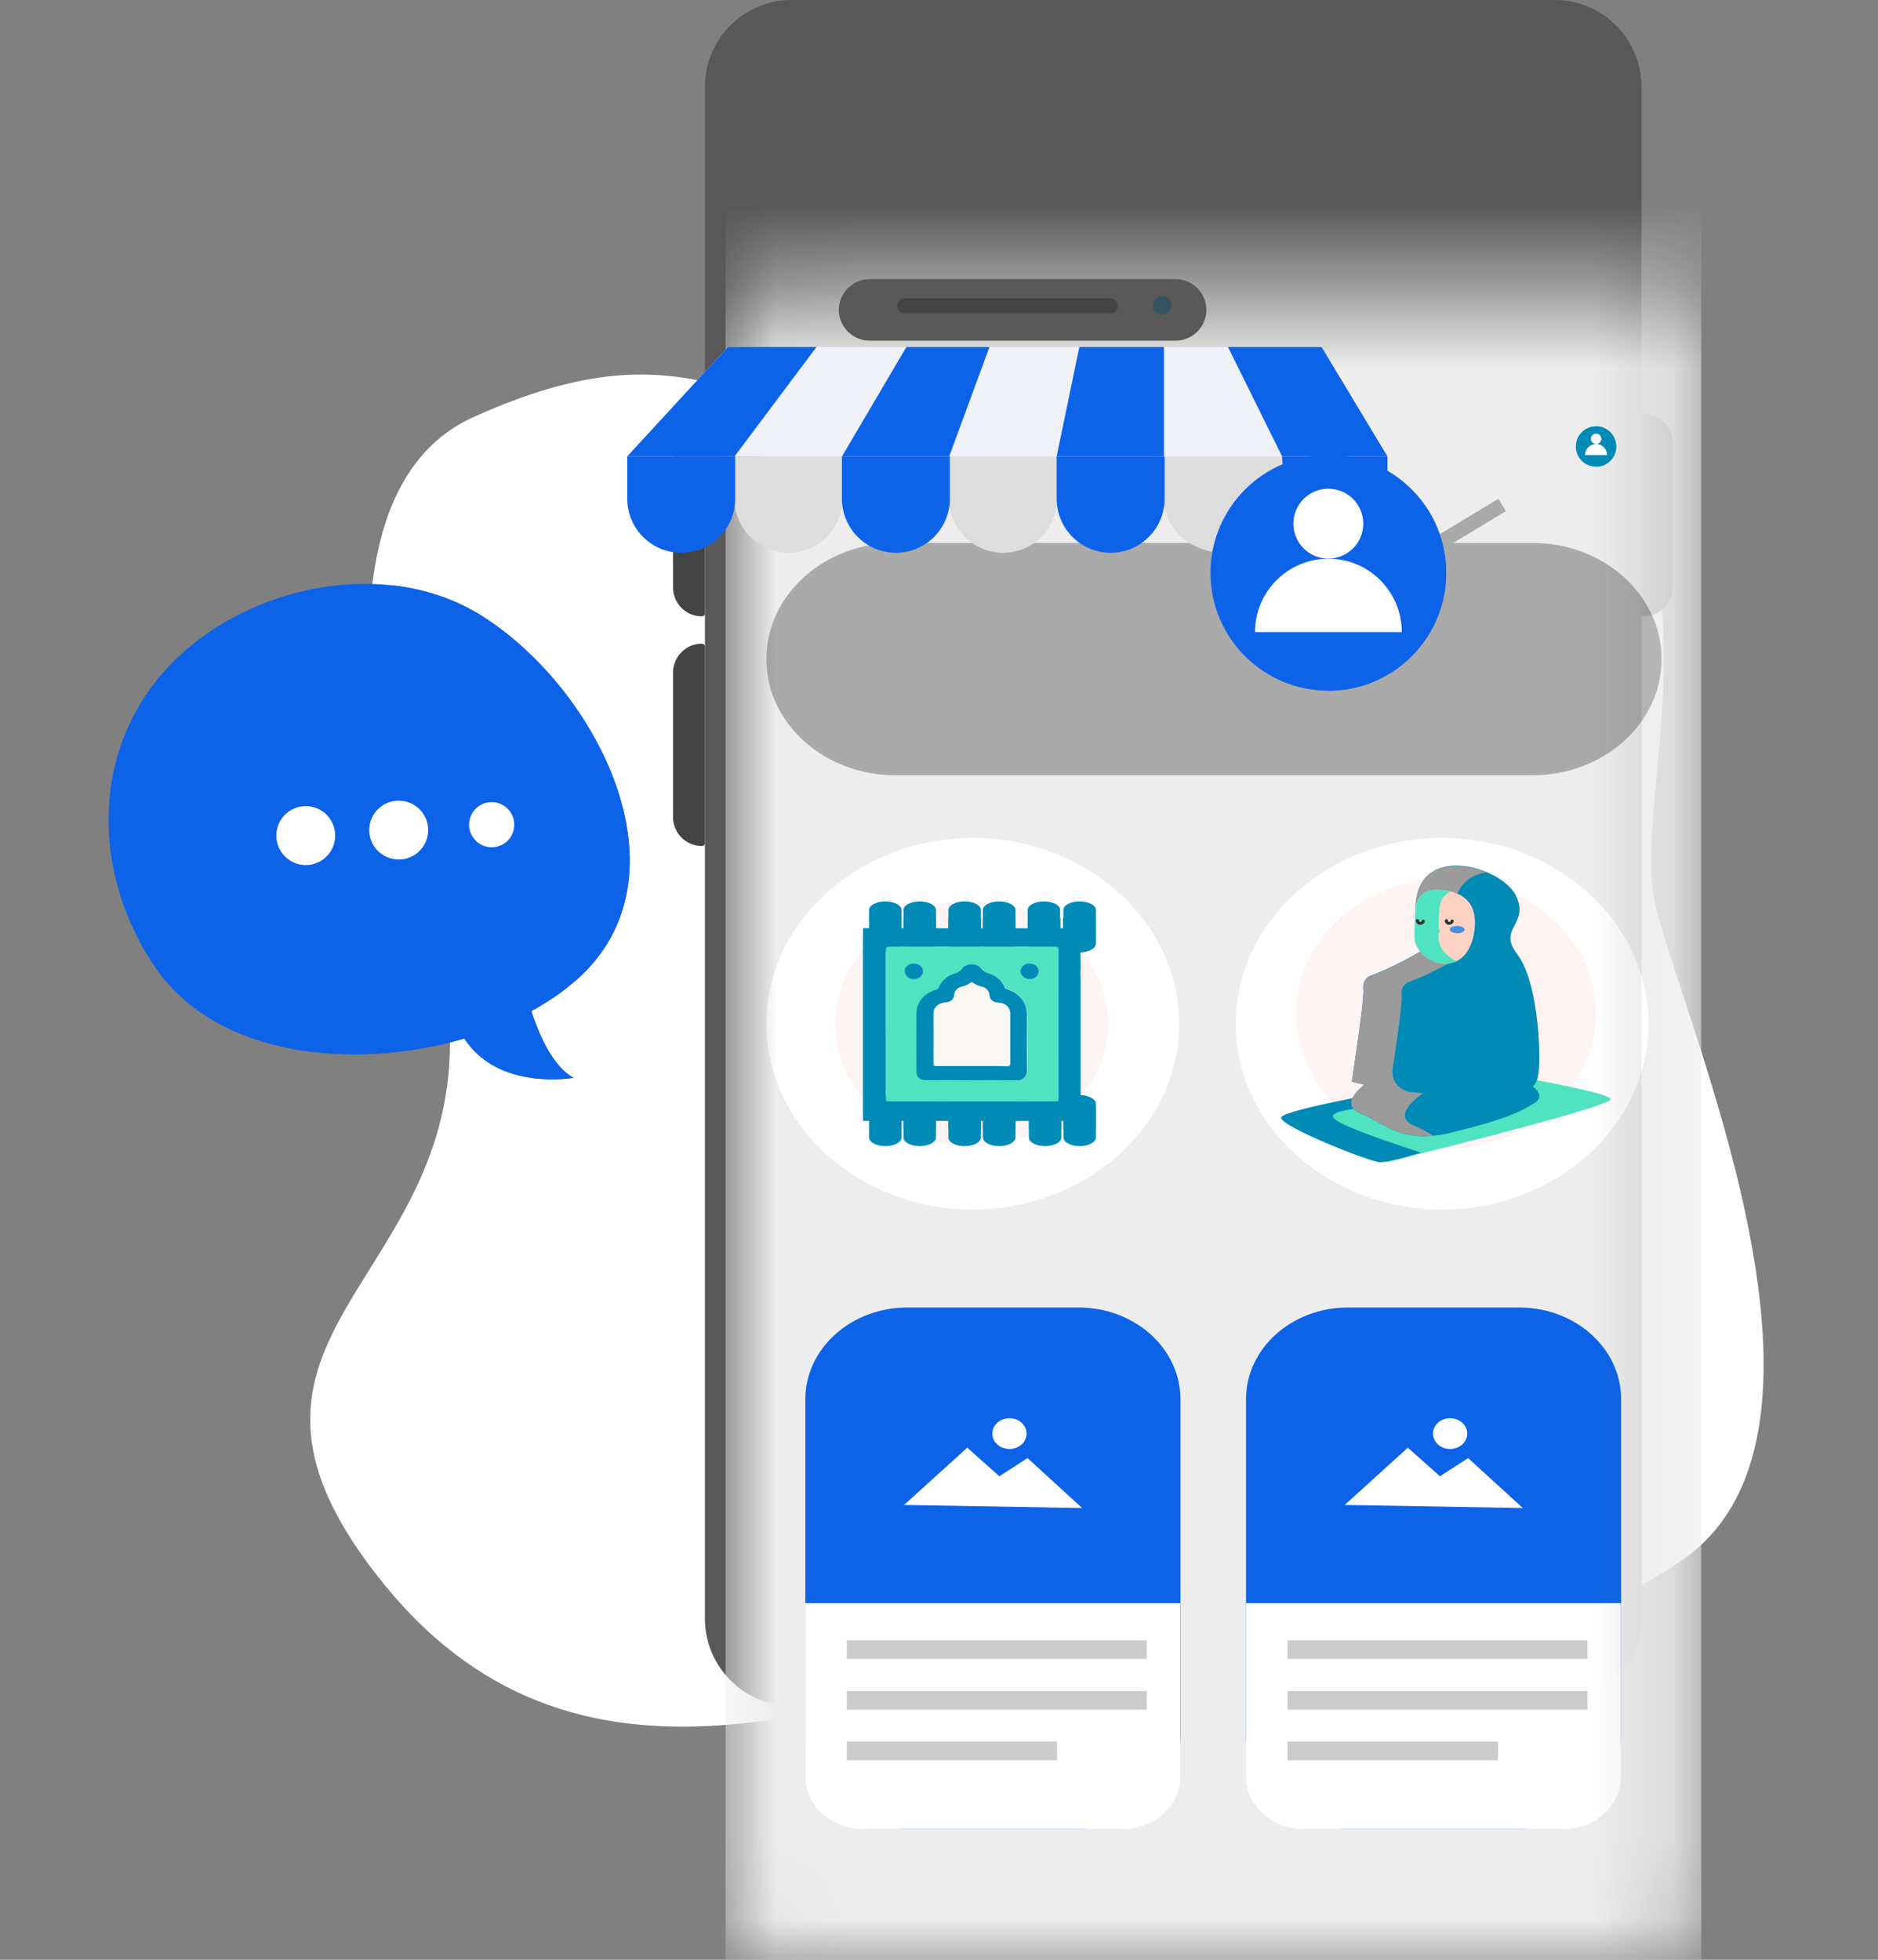 <svg width="23" height="24" viewBox="0 0 23 24" fill="none" xmlns="http://www.w3.org/2000/svg">
<rect x="0" y="0" width="23" height="24" fill="#808080" stroke="none"/>
<path d="M5.511 12.764C5.511 12.764 3.092 6.322 5.804 5.105C8.515 3.889 9.023 5.178 11.626 5.306C14.228 5.434 16.796 3.789 19.027 5.105C21.258 6.421 19.984 9.728 20.265 11.044C20.546 12.36 22.89 17.505 20.615 19.096C18.339 20.687 16.759 19.125 13.685 19.952C10.612 20.778 7.161 22.414 4.713 19.413C2.264 16.411 5.511 15.789 5.511 12.764Z" fill="white"/>
<mask id="mask0_1445_60" style="mask-type:alpha" maskUnits="userSpaceOnUse" x="0" y="0" width="23" height="22">
<path d="M0 0.661V14.398L4.839 19.557C4.934 19.666 5.031 19.77 5.129 19.866L5.15 19.889L5.151 19.889C7.563 22.224 10.792 20.73 13.686 19.951C16.759 19.125 18.34 20.687 20.616 19.096C20.697 19.039 20.77 18.977 20.84 18.912L20.841 18.912L22.972 17.192V0.661H0Z" fill="#FF00F8"/>
</mask>
<g mask="url(#mask0_1445_60)">
<path d="M10.421 14.263C10.583 13.796 12.59 15.824 13.765 15.721C13.652 15.059 10.011 12.645 10.333 11.875C10.628 11.171 13.191 13.007 14.725 14.041C13.706 12.889 11.124 10.506 11.61 9.944C12.02 9.469 14.815 12.065 15.991 13.081C15.88 12.84 13.364 9.331 13.979 8.789C14.828 8.041 17.378 12.494 17.825 13.299C18.523 14.555 18.943 19.328 18.208 19.794C18.208 19.794 13.813 20.266 13.413 20.018C10.87 18.439 10.202 14.896 10.421 14.263Z" fill="#FFD3C4"/>
<path d="M16.03 13.665C16.618 14.347 18.646 17.927 18.309 14.907C17.713 12.248 16.163 9.902 16.163 9.902L16.03 13.665Z" fill="#FFC2A6"/>
</g>
<path d="M20.104 1.065V19.825C20.104 20.412 19.628 20.889 19.04 20.89H19.039H9.698C9.414 20.89 9.142 20.777 8.943 20.574C8.745 20.375 8.633 20.105 8.633 19.825V1.065C8.632 0.477 9.109 0 9.697 0H9.698H19.041C19.214 0 19.379 0.042 19.524 0.116C19.88 0.299 20.104 0.665 20.104 1.065Z" fill="#585858"/>
<path d="M8.597 7.548C8.402 7.548 8.244 7.391 8.243 7.196V7.194V5.423C8.243 5.228 8.4 5.07 8.595 5.07H8.597C8.617 5.07 8.633 5.086 8.633 5.106V7.513C8.633 7.532 8.616 7.548 8.597 7.548ZM20.131 7.548C20.325 7.548 20.483 7.391 20.484 7.196V7.194V5.423C20.484 5.228 20.327 5.07 20.132 5.07H20.131C20.111 5.07 20.095 5.086 20.095 5.106V7.513C20.095 7.532 20.111 7.548 20.131 7.548ZM8.597 10.361C8.402 10.361 8.244 10.204 8.243 10.009V10.007V8.236C8.243 8.041 8.4 7.883 8.595 7.883H8.597C8.617 7.883 8.633 7.899 8.633 7.919V10.326C8.633 10.346 8.616 10.361 8.597 10.361Z" fill="#444444"/>
<mask id="mask1_1445_60" style="mask-type:alpha" maskUnits="userSpaceOnUse" x="8" y="3" width="13" height="21">
<path d="M20.835 4.115V23.401C20.835 23.732 20.538 24 20.171 24H20.169H9.551C9.298 24 9.066 23.87 8.954 23.665V23.663C8.909 23.582 8.886 23.492 8.886 23.401V4.115C8.885 3.785 9.183 3.516 9.55 3.516H9.551H20.169C20.283 3.516 20.393 3.543 20.487 3.589H20.489C20.703 3.695 20.835 3.896 20.835 4.115V4.115Z" fill="#FB06B0"/>
</mask>
<g mask="url(#mask1_1445_60)">
<path d="M20.835 0.384V27.304C20.835 27.635 20.538 27.903 20.171 27.903H20.169H9.551C9.298 27.903 9.066 27.773 8.954 27.568V27.566C8.909 27.485 8.886 27.395 8.886 27.304V0.385C8.885 0.054 9.183 -0.214 9.55 -0.214H9.551H20.169C20.283 -0.214 20.393 -0.188 20.487 -0.141H20.489C20.703 -0.036 20.835 0.166 20.835 0.385V0.384Z" fill="#EDEDED"/>
<path d="M18.771 9.494H10.966C10.094 9.494 9.386 8.859 9.386 8.073V8.072C9.385 7.287 10.092 6.65 10.964 6.649H10.966H18.769C19.641 6.649 20.348 7.285 20.349 8.07V8.072C20.351 8.856 19.642 9.494 18.771 9.494Z" fill="#AAAAAA"/>
<path d="M17.661 14.813C16.27 14.813 15.133 13.789 15.133 12.537C15.133 11.285 16.27 10.262 17.661 10.262C19.052 10.262 20.189 11.285 20.189 12.537C20.191 13.787 19.052 14.813 17.661 14.813Z" fill="white"/>
<path d="M17.707 10.76C18.721 10.76 19.543 11.5 19.543 12.412C19.543 13.325 18.721 14.065 17.707 14.065C16.693 14.065 15.871 13.325 15.871 12.412C15.871 11.5 16.693 10.76 17.707 10.76Z" fill="#FFF4F4"/>
<path d="M15.69 13.686L16.985 14.231C18.84 13.771 19.752 13.512 19.725 13.458C19.698 13.404 19.224 13.295 18.305 13.134L15.69 13.686H15.69Z" fill="#50E3C2"/>
<path d="M16.327 13.683C16.292 13.613 16.55 13.565 17.103 13.537L18.446 13.166L18.305 13.134C16.56 13.43 15.69 13.613 15.69 13.688C15.69 13.799 16.785 14.233 16.901 14.233C16.978 14.233 17.147 14.194 17.402 14.115C16.723 13.894 16.363 13.752 16.327 13.683Z" fill="#008AB6"/>
<path d="M16.752 13.254C16.752 13.254 16.365 13.512 16.664 13.636C16.964 13.759 17.17 14.019 17.777 13.87C18.386 13.722 18.588 13.626 18.696 13.565C18.804 13.503 19.018 13.428 18.627 13.209C18.236 12.99 16.752 13.254 16.752 13.254Z" fill="#008AB6"/>
<path d="M17.319 13.785C17.022 13.663 17.407 13.403 17.407 13.403C17.407 13.403 17.548 13.235 18.731 13.272C18.702 13.253 18.667 13.231 18.625 13.207C18.234 12.99 16.75 13.252 16.75 13.252C16.75 13.252 16.363 13.51 16.662 13.633C16.922 13.74 17.111 13.95 17.554 13.907C17.477 13.862 17.402 13.819 17.32 13.785H17.319Z" fill="#9B9B9B"/>
<path d="M17.423 11.637C17.423 11.637 17.036 11.865 16.778 11.951C16.778 11.951 16.683 11.989 16.697 12.112C16.712 12.238 16.556 13.244 16.556 13.244C16.556 13.244 17.119 13.396 17.587 13.39C18.055 13.385 18.7 13.317 18.7 13.317C18.7 13.317 18.834 13.372 18.849 13.068C18.864 12.765 18.822 12 18.579 11.682C18.335 11.364 18.741 11.32 18.564 10.965C18.387 10.609 17.335 10.297 17.34 11.133C17.335 11.135 17.302 11.553 17.423 11.637Z" fill="#008AB6"/>
<path d="M17.265 13.376C17.013 13.31 17.057 13.084 17.057 13.084C17.057 13.084 17.177 12.313 17.165 12.189C17.152 12.066 17.246 12.028 17.246 12.028C17.504 11.942 17.89 11.714 17.89 11.714C17.77 11.628 17.803 11.21 17.803 11.21C17.801 10.864 17.98 10.716 18.203 10.684C17.834 10.531 17.331 10.559 17.335 11.137C17.335 11.137 17.302 11.553 17.423 11.641C17.423 11.641 17.036 11.869 16.778 11.955C16.778 11.955 16.683 11.993 16.697 12.116C16.712 12.242 16.556 13.248 16.556 13.248C16.556 13.248 16.893 13.338 17.265 13.376Z" fill="#9B9B9B"/>
<path d="M17.512 10.903C17.512 10.903 18.157 10.81 18.053 11.426C17.947 12.04 17.315 11.79 17.327 11.463C17.336 11.136 17.302 10.974 17.512 10.903Z" fill="#FFD3C4"/>
<path d="M17.616 11.463C17.626 11.156 17.599 10.995 17.765 10.918C17.634 10.887 17.51 10.903 17.51 10.903C17.302 10.975 17.335 11.136 17.322 11.463C17.314 11.689 17.616 11.879 17.836 11.77C17.709 11.712 17.612 11.594 17.616 11.463Z" fill="#50E3C2"/>
<path d="M17.755 11.379C17.751 11.403 17.79 11.426 17.84 11.428C17.89 11.432 17.934 11.413 17.938 11.388C17.942 11.364 17.903 11.341 17.853 11.339C17.801 11.338 17.757 11.355 17.755 11.379Z" fill="#4A90E2"/>
<path d="M17.713 11.255C17.715 11.255 17.715 11.255 17.713 11.255C17.726 11.255 17.734 11.265 17.732 11.274C17.732 11.282 17.738 11.289 17.747 11.291C17.751 11.291 17.755 11.289 17.759 11.287C17.761 11.285 17.763 11.281 17.765 11.278C17.765 11.268 17.776 11.261 17.786 11.261C17.796 11.261 17.805 11.271 17.803 11.28C17.803 11.293 17.794 11.306 17.784 11.313C17.773 11.322 17.759 11.326 17.744 11.325C17.715 11.322 17.693 11.299 17.695 11.272C17.697 11.263 17.705 11.255 17.713 11.255ZM17.36 11.255C17.373 11.255 17.381 11.265 17.379 11.274C17.379 11.282 17.385 11.289 17.393 11.291C17.398 11.291 17.401 11.289 17.406 11.287C17.408 11.285 17.41 11.281 17.412 11.278C17.412 11.268 17.422 11.261 17.433 11.261C17.443 11.261 17.451 11.271 17.45 11.28C17.45 11.293 17.441 11.306 17.431 11.313C17.42 11.322 17.405 11.326 17.391 11.325C17.361 11.322 17.339 11.299 17.341 11.272C17.341 11.263 17.349 11.255 17.36 11.255Z" fill="#333333"/>
<path d="M17.537 11.45H17.526C17.491 11.447 17.459 11.431 17.437 11.405C17.427 11.392 17.429 11.371 17.445 11.362C17.46 11.352 17.483 11.354 17.493 11.369C17.504 11.38 17.518 11.388 17.532 11.39C17.549 11.392 17.564 11.386 17.576 11.377C17.591 11.366 17.612 11.366 17.624 11.379C17.637 11.392 17.637 11.411 17.622 11.424C17.598 11.44 17.568 11.449 17.537 11.45Z" fill="#50E3C2"/>
<path d="M11.914 14.813C10.523 14.813 9.386 13.789 9.386 12.537C9.386 11.285 10.523 10.262 11.914 10.262C13.305 10.262 14.442 11.285 14.442 12.537C14.444 13.787 13.305 14.813 11.914 14.813Z" fill="white"/>
<path d="M11.9 11.033C12.822 11.033 13.569 11.705 13.569 12.535C13.569 13.365 12.822 14.038 11.9 14.038C10.978 14.038 10.23 13.365 10.23 12.535C10.23 11.705 10.978 11.033 11.9 11.033Z" fill="#FFF4F4"/>
<path d="M13.222 13.411C13.33 13.411 13.421 13.458 13.421 13.516V13.931C13.421 13.989 13.33 14.036 13.222 14.036C13.114 14.036 13.024 13.989 13.024 13.931V13.516C13.02 13.458 13.111 13.411 13.222 13.411Z" fill="#008AB6"/>
<path d="M13.023 13.57H13.421V13.832H13.023V13.57Z" fill="#008AB6"/>
<path d="M12.8 13.411C12.907 13.411 12.998 13.458 12.998 13.516V13.931C12.998 13.989 12.907 14.036 12.8 14.036C12.692 14.036 12.601 13.989 12.601 13.931V13.516C12.601 13.458 12.688 13.411 12.8 13.411Z" fill="#008AB6"/>
<path d="M12.601 13.57H12.998V13.832H12.601V13.57Z" fill="#008AB6"/>
<path d="M12.237 13.411C12.345 13.411 12.436 13.458 12.436 13.516V13.931C12.436 13.989 12.345 14.036 12.237 14.036C12.129 14.036 12.038 13.989 12.038 13.931V13.516C12.038 13.458 12.126 13.411 12.237 13.411Z" fill="#008AB6"/>
<path d="M12.038 13.57H12.435V13.832H12.038V13.57Z" fill="#008AB6"/>
<path d="M11.814 13.411C11.922 13.411 12.013 13.458 12.013 13.516V13.931C12.013 13.989 11.922 14.036 11.814 14.036C11.706 14.036 11.615 13.989 11.615 13.931V13.516C11.615 13.458 11.706 13.411 11.814 13.411Z" fill="#008AB6"/>
<path d="M11.615 13.57H12.013V13.832H11.615V13.57Z" fill="#008AB6"/>
<path d="M11.263 13.411C11.371 13.411 11.462 13.458 11.462 13.516V13.931C11.462 13.989 11.371 14.036 11.264 14.036C11.156 14.036 11.065 13.989 11.065 13.931V13.516C11.068 13.458 11.156 13.411 11.264 13.411H11.263Z" fill="#008AB6"/>
<path d="M11.065 13.57H11.462V13.832H11.065V13.57Z" fill="#008AB6"/>
<path d="M10.842 13.411C10.95 13.411 11.041 13.458 11.041 13.516V13.931C11.041 13.989 10.95 14.036 10.842 14.036C10.735 14.036 10.644 13.989 10.644 13.931V13.516C10.644 13.458 10.731 13.411 10.842 13.411Z" fill="#008AB6"/>
<path d="M10.644 13.57H11.041V13.832H10.644V13.57Z" fill="#008AB6"/>
<path d="M10.842 11.664C10.735 11.664 10.644 11.617 10.644 11.559V11.143C10.644 11.085 10.735 11.039 10.842 11.039C10.95 11.039 11.041 11.085 11.041 11.143V11.559C11.038 11.617 10.95 11.664 10.842 11.664Z" fill="#008AB6"/>
<path d="M10.644 11.243H11.041V11.505H10.644V11.243Z" fill="#008AB6"/>
<path d="M11.263 11.664C11.155 11.664 11.065 11.617 11.065 11.559V11.143C11.065 11.085 11.156 11.039 11.264 11.039C11.371 11.039 11.462 11.085 11.462 11.143V11.559C11.462 11.617 11.375 11.664 11.264 11.664H11.263Z" fill="#008AB6"/>
<path d="M11.066 11.243H11.464V11.505H11.066V11.243Z" fill="#008AB6"/>
<path d="M11.814 11.664C11.706 11.664 11.615 11.617 11.615 11.559V11.143C11.615 11.085 11.706 11.039 11.814 11.039C11.922 11.039 12.013 11.085 12.013 11.143V11.559C12.013 11.617 11.922 11.664 11.814 11.664Z" fill="#008AB6"/>
<path d="M11.615 11.243H12.013V11.505H11.615V11.243Z" fill="#008AB6"/>
<path d="M12.237 11.664C12.129 11.664 12.038 11.617 12.038 11.559V11.143C12.038 11.085 12.129 11.039 12.237 11.039C12.345 11.039 12.436 11.085 12.436 11.143V11.559C12.436 11.617 12.345 11.664 12.237 11.664Z" fill="#008AB6"/>
<path d="M12.038 11.243H12.435V11.505H12.038V11.243Z" fill="#008AB6"/>
<path d="M12.785 11.664C12.677 11.664 12.586 11.617 12.586 11.559V11.143C12.586 11.085 12.677 11.039 12.785 11.039C12.892 11.039 12.983 11.085 12.983 11.143V11.559C12.983 11.617 12.896 11.664 12.785 11.664Z" fill="#008AB6"/>
<path d="M12.59 11.243H12.987V11.505H12.59V11.243Z" fill="#008AB6"/>
<path d="M13.222 11.664C13.114 11.664 13.023 11.617 13.023 11.559V11.143C13.023 11.085 13.114 11.039 13.222 11.039C13.33 11.039 13.421 11.085 13.421 11.143V11.559C13.417 11.617 13.33 11.664 13.222 11.664Z" fill="#008AB6"/>
<path d="M13.019 11.243H13.416V11.505H13.019V11.243Z" fill="#008AB6"/>
<path d="M10.568 13.224V13.119V12.7V12.595V12.176V12.071V11.652V11.547C10.568 11.487 10.57 11.426 10.57 11.366H11.046C11.048 11.366 11.05 11.368 11.053 11.368H11.298C11.3 11.368 11.302 11.368 11.304 11.366H11.393C11.441 11.366 11.489 11.368 11.537 11.368H13.233C13.233 11.399 13.235 11.429 13.235 11.461C13.233 11.583 13.231 11.703 13.235 11.824V11.871C13.231 11.91 13.233 11.95 13.235 11.987V13.565C13.235 13.619 13.233 13.673 13.233 13.727H12.988C12.961 13.729 12.934 13.724 12.907 13.731H12.759C12.755 13.729 12.753 13.729 12.749 13.727H12.506C12.504 13.727 12.5 13.727 12.498 13.729H12.429C12.375 13.729 12.321 13.727 12.265 13.727H10.57C10.57 13.701 10.568 13.677 10.568 13.651V13.224ZM10.849 12.541V13.454C10.849 13.479 10.855 13.488 10.886 13.488H12.918C12.963 13.488 12.963 13.488 12.963 13.448V11.63C12.963 11.602 12.953 11.594 12.922 11.594H10.89C10.86 11.594 10.849 11.6 10.849 11.63V12.541Z" fill="#008AB6"/>
<path d="M10.85 12.541V11.63C10.85 11.602 10.86 11.594 10.891 11.594H12.923C12.954 11.594 12.964 11.6 12.964 11.63C12.962 12.236 12.964 12.843 12.964 13.449C12.964 13.488 12.964 13.488 12.918 13.488H10.887C10.856 13.488 10.85 13.481 10.85 13.455C10.85 13.149 10.848 12.846 10.85 12.541ZM11.902 13.23C12.089 13.23 12.274 13.228 12.461 13.232C12.526 13.233 12.58 13.188 12.582 13.129C12.582 13.129 12.582 13.128 12.582 13.127C12.58 12.889 12.582 12.652 12.58 12.414C12.58 12.277 12.488 12.163 12.339 12.116C12.322 12.111 12.313 12.105 12.307 12.09C12.272 12.008 12.207 11.948 12.112 11.92C12.074 11.909 12.041 11.887 12.018 11.858C11.962 11.789 11.835 11.791 11.786 11.864C11.767 11.889 11.74 11.907 11.708 11.916C11.608 11.946 11.538 12.004 11.503 12.09C11.496 12.107 11.483 12.115 11.465 12.12C11.317 12.165 11.228 12.276 11.226 12.406C11.224 12.648 11.226 12.891 11.226 13.133C11.226 13.193 11.27 13.23 11.34 13.23C11.527 13.232 11.714 13.23 11.902 13.23ZM11.08 11.896C11.08 11.946 11.132 11.991 11.191 11.991C11.253 11.991 11.307 11.944 11.307 11.89C11.305 11.838 11.255 11.796 11.191 11.796C11.128 11.8 11.08 11.841 11.08 11.896ZM12.615 11.8C12.55 11.8 12.5 11.841 12.498 11.896C12.498 11.946 12.555 11.993 12.615 11.993C12.674 11.994 12.722 11.951 12.723 11.898C12.725 11.841 12.677 11.8 12.615 11.8Z" fill="#50E3C2"/>
<path d="M11.9 13.229H11.337C11.267 13.229 11.223 13.192 11.223 13.132C11.223 12.891 11.221 12.647 11.223 12.406C11.225 12.275 11.314 12.164 11.462 12.12C11.479 12.116 11.493 12.105 11.499 12.09C11.534 12.004 11.605 11.946 11.705 11.916C11.737 11.907 11.764 11.889 11.782 11.863C11.832 11.792 11.959 11.788 12.015 11.858C12.037 11.887 12.071 11.909 12.108 11.919C12.204 11.949 12.269 12.009 12.304 12.09C12.31 12.105 12.319 12.11 12.335 12.116C12.485 12.163 12.576 12.277 12.576 12.413C12.576 12.651 12.574 12.889 12.578 13.127C12.577 13.185 12.523 13.232 12.458 13.231C12.275 13.227 12.088 13.229 11.9 13.229ZM11.899 13.055H12.331C12.36 13.055 12.37 13.052 12.37 13.024C12.368 12.819 12.37 12.616 12.37 12.412C12.37 12.335 12.312 12.282 12.223 12.278C12.163 12.277 12.121 12.241 12.117 12.191C12.113 12.133 12.079 12.097 12.015 12.08C11.981 12.073 11.949 12.059 11.921 12.039C11.907 12.028 11.896 12.026 11.884 12.037C11.853 12.062 11.815 12.073 11.776 12.084C11.72 12.101 11.688 12.136 11.686 12.185C11.682 12.239 11.643 12.273 11.578 12.277C11.495 12.281 11.433 12.337 11.433 12.406V13.024C11.433 13.048 11.441 13.054 11.468 13.054C11.612 13.054 11.755 13.055 11.899 13.055ZM11.079 11.895C11.079 11.841 11.127 11.798 11.189 11.798C11.254 11.798 11.304 11.839 11.306 11.891C11.308 11.946 11.252 11.992 11.189 11.992C11.13 11.992 11.081 11.949 11.079 11.895ZM12.614 11.8C12.676 11.8 12.724 11.841 12.722 11.897C12.72 11.95 12.673 11.992 12.614 11.992C12.553 11.992 12.497 11.946 12.497 11.895C12.498 11.841 12.549 11.798 12.609 11.799C12.61 11.799 12.612 11.8 12.614 11.8Z" fill="#008AB6"/>
<path d="M11.899 13.055H11.469C11.444 13.055 11.434 13.051 11.434 13.025C11.436 12.819 11.434 12.613 11.434 12.407C11.434 12.338 11.496 12.282 11.579 12.278C11.644 12.274 11.683 12.241 11.687 12.187C11.689 12.136 11.72 12.101 11.777 12.086C11.814 12.074 11.854 12.063 11.885 12.039C11.897 12.027 11.908 12.029 11.922 12.041C11.947 12.061 11.98 12.074 12.016 12.082C12.08 12.097 12.113 12.132 12.118 12.192C12.122 12.243 12.163 12.278 12.224 12.28C12.313 12.284 12.371 12.336 12.371 12.413V13.025C12.371 13.051 12.361 13.057 12.332 13.057C12.188 13.053 12.043 13.055 11.899 13.055Z" fill="#FAF8F5"/>
<path d="M18.607 22.399H16.507C15.819 22.399 15.26 21.896 15.26 21.277V17.135C15.26 16.515 15.818 16.013 16.507 16.012H18.607C19.296 16.013 19.854 16.515 19.854 17.135V21.277C19.855 21.896 19.297 22.399 18.608 22.399H18.607Z" fill="#0D63E8"/>
<path d="M15.26 19.632V21.76C15.26 22.113 15.578 22.399 15.97 22.399H15.971H19.141C19.534 22.4 19.852 22.113 19.852 21.76V21.76V19.632H15.26Z" fill="white"/>
<path d="M15.769 20.088H19.442V20.316H15.769V20.088ZM15.769 20.709H19.442V20.937H15.769V20.709ZM15.769 21.328H18.345V21.557H15.769V21.328Z" fill="#CCCCCC"/>
<path d="M16.469 18.43L17.242 17.729L17.635 18.079L17.98 17.856L18.65 18.468L16.469 18.43Z" fill="white"/>
<path d="M17.759 17.368C17.875 17.368 17.969 17.452 17.969 17.556C17.969 17.661 17.875 17.745 17.759 17.745C17.644 17.745 17.55 17.661 17.55 17.556C17.55 17.452 17.644 17.368 17.759 17.368Z" fill="white"/>
<path d="M13.21 22.399H11.111C10.422 22.399 9.864 21.896 9.863 21.277V17.135C9.864 16.515 10.422 16.013 11.11 16.012H13.21C13.899 16.013 14.457 16.515 14.457 17.135V21.277C14.458 21.896 13.9 22.399 13.211 22.399H13.21Z" fill="#0D63E8"/>
<path d="M9.863 19.632V21.76C9.863 22.113 10.181 22.399 10.574 22.399H10.574H13.745C14.137 22.4 14.456 22.113 14.456 21.76V21.76V19.632H9.863Z" fill="white"/>
<path d="M10.371 20.088H14.045V20.316H10.371V20.088ZM10.371 20.709H14.045V20.937H10.371V20.709ZM10.371 21.328H12.947V21.557H10.371V21.328Z" fill="#CCCCCC"/>
<path d="M11.072 18.43L11.846 17.729L12.239 18.079L12.584 17.856L13.253 18.468L11.072 18.43Z" fill="white"/>
<path d="M12.363 17.368C12.479 17.368 12.572 17.452 12.572 17.556C12.572 17.661 12.479 17.745 12.363 17.745C12.247 17.745 12.153 17.661 12.153 17.556C12.153 17.452 12.247 17.368 12.363 17.368Z" fill="white"/>
</g>
<path d="M14.397 4.172H10.651C10.443 4.172 10.274 4.003 10.273 3.795C10.274 3.587 10.443 3.419 10.651 3.418H14.397C14.605 3.418 14.774 3.587 14.775 3.795C14.774 4.003 14.605 4.172 14.397 4.172Z" fill="#585858"/>
<path d="M13.594 3.838H11.082C11.031 3.838 10.99 3.797 10.989 3.746C10.989 3.695 11.031 3.653 11.082 3.653H13.594C13.644 3.653 13.686 3.695 13.686 3.746C13.686 3.797 13.645 3.838 13.594 3.838V3.838Z" fill="#444444"/>
<path d="M14.343 3.74C14.343 3.801 14.294 3.851 14.233 3.851H14.232C14.17 3.852 14.12 3.802 14.12 3.741V3.74C14.12 3.678 14.17 3.628 14.232 3.628C14.294 3.628 14.343 3.678 14.343 3.74H14.343Z" fill="#335363"/>
<path d="M8.915 4.249L7.682 5.589H16.992L16.185 4.249H8.915Z" fill="#EFF1F6"/>
<path d="M8.995 5.589V6.108C8.995 6.473 9.291 6.769 9.656 6.77C10.021 6.769 10.317 6.473 10.317 6.108V5.589H8.995ZM11.625 5.589V6.108C11.625 6.473 11.921 6.769 12.286 6.77C12.651 6.769 12.946 6.473 12.947 6.108V5.589H11.625ZM14.254 5.589V6.108C14.254 6.473 14.585 6.77 14.992 6.77C15.4 6.77 15.731 6.473 15.731 6.108L15.701 5.589H14.254Z" fill="#DDDDDD"/>
<path d="M7.682 5.589V6.108C7.682 6.473 7.978 6.769 8.343 6.77C8.708 6.769 9.003 6.473 9.004 6.108V5.589H7.682ZM10.311 5.589V6.108C10.312 6.473 10.607 6.769 10.972 6.77C11.337 6.769 11.633 6.473 11.633 6.108V5.589H10.311ZM12.941 5.589V6.108C12.941 6.473 13.237 6.769 13.602 6.77C13.967 6.769 14.263 6.473 14.263 6.108V5.589H12.941ZM15.702 5.589L15.732 6.108C15.732 6.473 16.014 6.77 16.362 6.77C16.71 6.77 16.992 6.473 16.992 6.108V5.589H15.702Z" fill="#0D63E8"/>
<path d="M10 4.249L8.996 5.589H7.682L8.915 4.249H10ZM11.101 4.249L10.312 5.589H11.625L12.118 4.249H11.101ZM13.219 4.249L12.941 5.589H14.255V4.249H13.219ZM15.039 4.249L15.702 5.589H16.992L16.185 4.249H15.039Z" fill="#0D63E8"/>
<path d="M1.334 9.877C1.36 9.416 1.496 8.962 1.758 8.554C2.585 7.265 4.59 6.713 5.907 7.546C7.32 8.44 8.492 10.735 7.06 12C6.899 12.142 6.712 12.27 6.507 12.382C6.589 12.637 6.762 13.06 7.025 13.199C7.025 13.199 6.106 13.365 5.687 12.718C4.337 13.114 2.67 12.94 1.919 11.87C1.506 11.28 1.295 10.571 1.334 9.877Z" fill="#0D63E8"/>
<path d="M4.489 11.952C5.089 11.813 5.646 11.501 5.953 10.95C6.267 10.388 6.341 9.707 6.234 9.077C6.133 8.479 5.899 7.884 5.403 7.507C5.217 7.366 5.014 7.256 4.803 7.167C5.195 7.212 5.572 7.333 5.906 7.545C7.319 8.44 8.492 10.735 7.06 12C6.899 12.142 6.712 12.27 6.507 12.382C6.589 12.637 6.761 13.06 7.025 13.199C7.025 13.199 6.105 13.365 5.686 12.718C4.337 13.114 2.669 12.94 1.918 11.87C1.845 11.764 1.777 11.654 1.716 11.54C2.513 12.066 3.572 12.165 4.489 11.952Z" fill="#0D63E8"/>
<path d="M6.022 9.823C6.174 9.823 6.298 9.947 6.298 10.1C6.298 10.253 6.174 10.376 6.022 10.376C5.869 10.376 5.745 10.253 5.745 10.1C5.745 9.947 5.869 9.823 6.022 9.823Z" fill="white"/>
<path d="M4.883 9.805C5.082 9.805 5.244 9.966 5.244 10.165C5.244 10.365 5.082 10.526 4.883 10.526C4.684 10.526 4.522 10.365 4.522 10.165C4.522 9.966 4.684 9.805 4.883 9.805Z" fill="white"/>
<path d="M3.745 9.872C3.944 9.872 4.105 10.034 4.105 10.233C4.105 10.432 3.944 10.594 3.745 10.594C3.545 10.594 3.384 10.432 3.384 10.233C3.384 10.034 3.545 9.872 3.745 9.872Z" fill="white"/>
<path d="M16.881 6.995L18.351 6.108L18.443 6.26L16.973 7.147L16.881 6.995Z" fill="#AAAAAA"/>
<path d="M19.546 5.221C19.683 5.221 19.793 5.332 19.793 5.468C19.793 5.605 19.683 5.715 19.546 5.715C19.41 5.715 19.299 5.605 19.299 5.468C19.299 5.332 19.41 5.221 19.546 5.221Z" fill="#008AB6"/>
<path d="M19.547 5.715C19.683 5.716 19.794 5.605 19.794 5.469V5.468C19.794 5.332 19.683 5.221 19.547 5.221H19.547V5.715Z" fill="#008AB6"/>
<path d="M19.548 5.31C19.583 5.31 19.612 5.338 19.612 5.374C19.612 5.409 19.583 5.438 19.548 5.438C19.512 5.438 19.483 5.409 19.483 5.374C19.483 5.338 19.512 5.31 19.548 5.31Z" fill="#F8F8F8"/>
<path d="M19.412 5.573C19.412 5.498 19.473 5.438 19.547 5.438C19.622 5.438 19.682 5.498 19.682 5.573" fill="white"/>
<path d="M16.269 5.572C17.066 5.572 17.712 6.218 17.712 7.016C17.712 7.813 17.066 8.459 16.269 8.459C15.472 8.459 14.825 7.813 14.825 7.016C14.825 6.218 15.472 5.572 16.269 5.572Z" fill="#0D63E8"/>
<path d="M16.268 8.459C17.065 8.459 17.711 7.812 17.711 7.016C17.711 6.219 17.064 5.572 16.268 5.572V8.459Z" fill="#0D63E8"/>
<path d="M16.268 5.985C16.504 5.985 16.696 6.176 16.696 6.413C16.696 6.649 16.504 6.841 16.268 6.841C16.032 6.841 15.84 6.649 15.84 6.413C15.84 6.176 16.032 5.985 16.268 5.985Z" fill="white"/>
<path d="M15.37 7.741C15.37 7.245 15.773 6.842 16.269 6.842C16.766 6.842 17.168 7.245 17.168 7.741" fill="white"/>
</svg>
